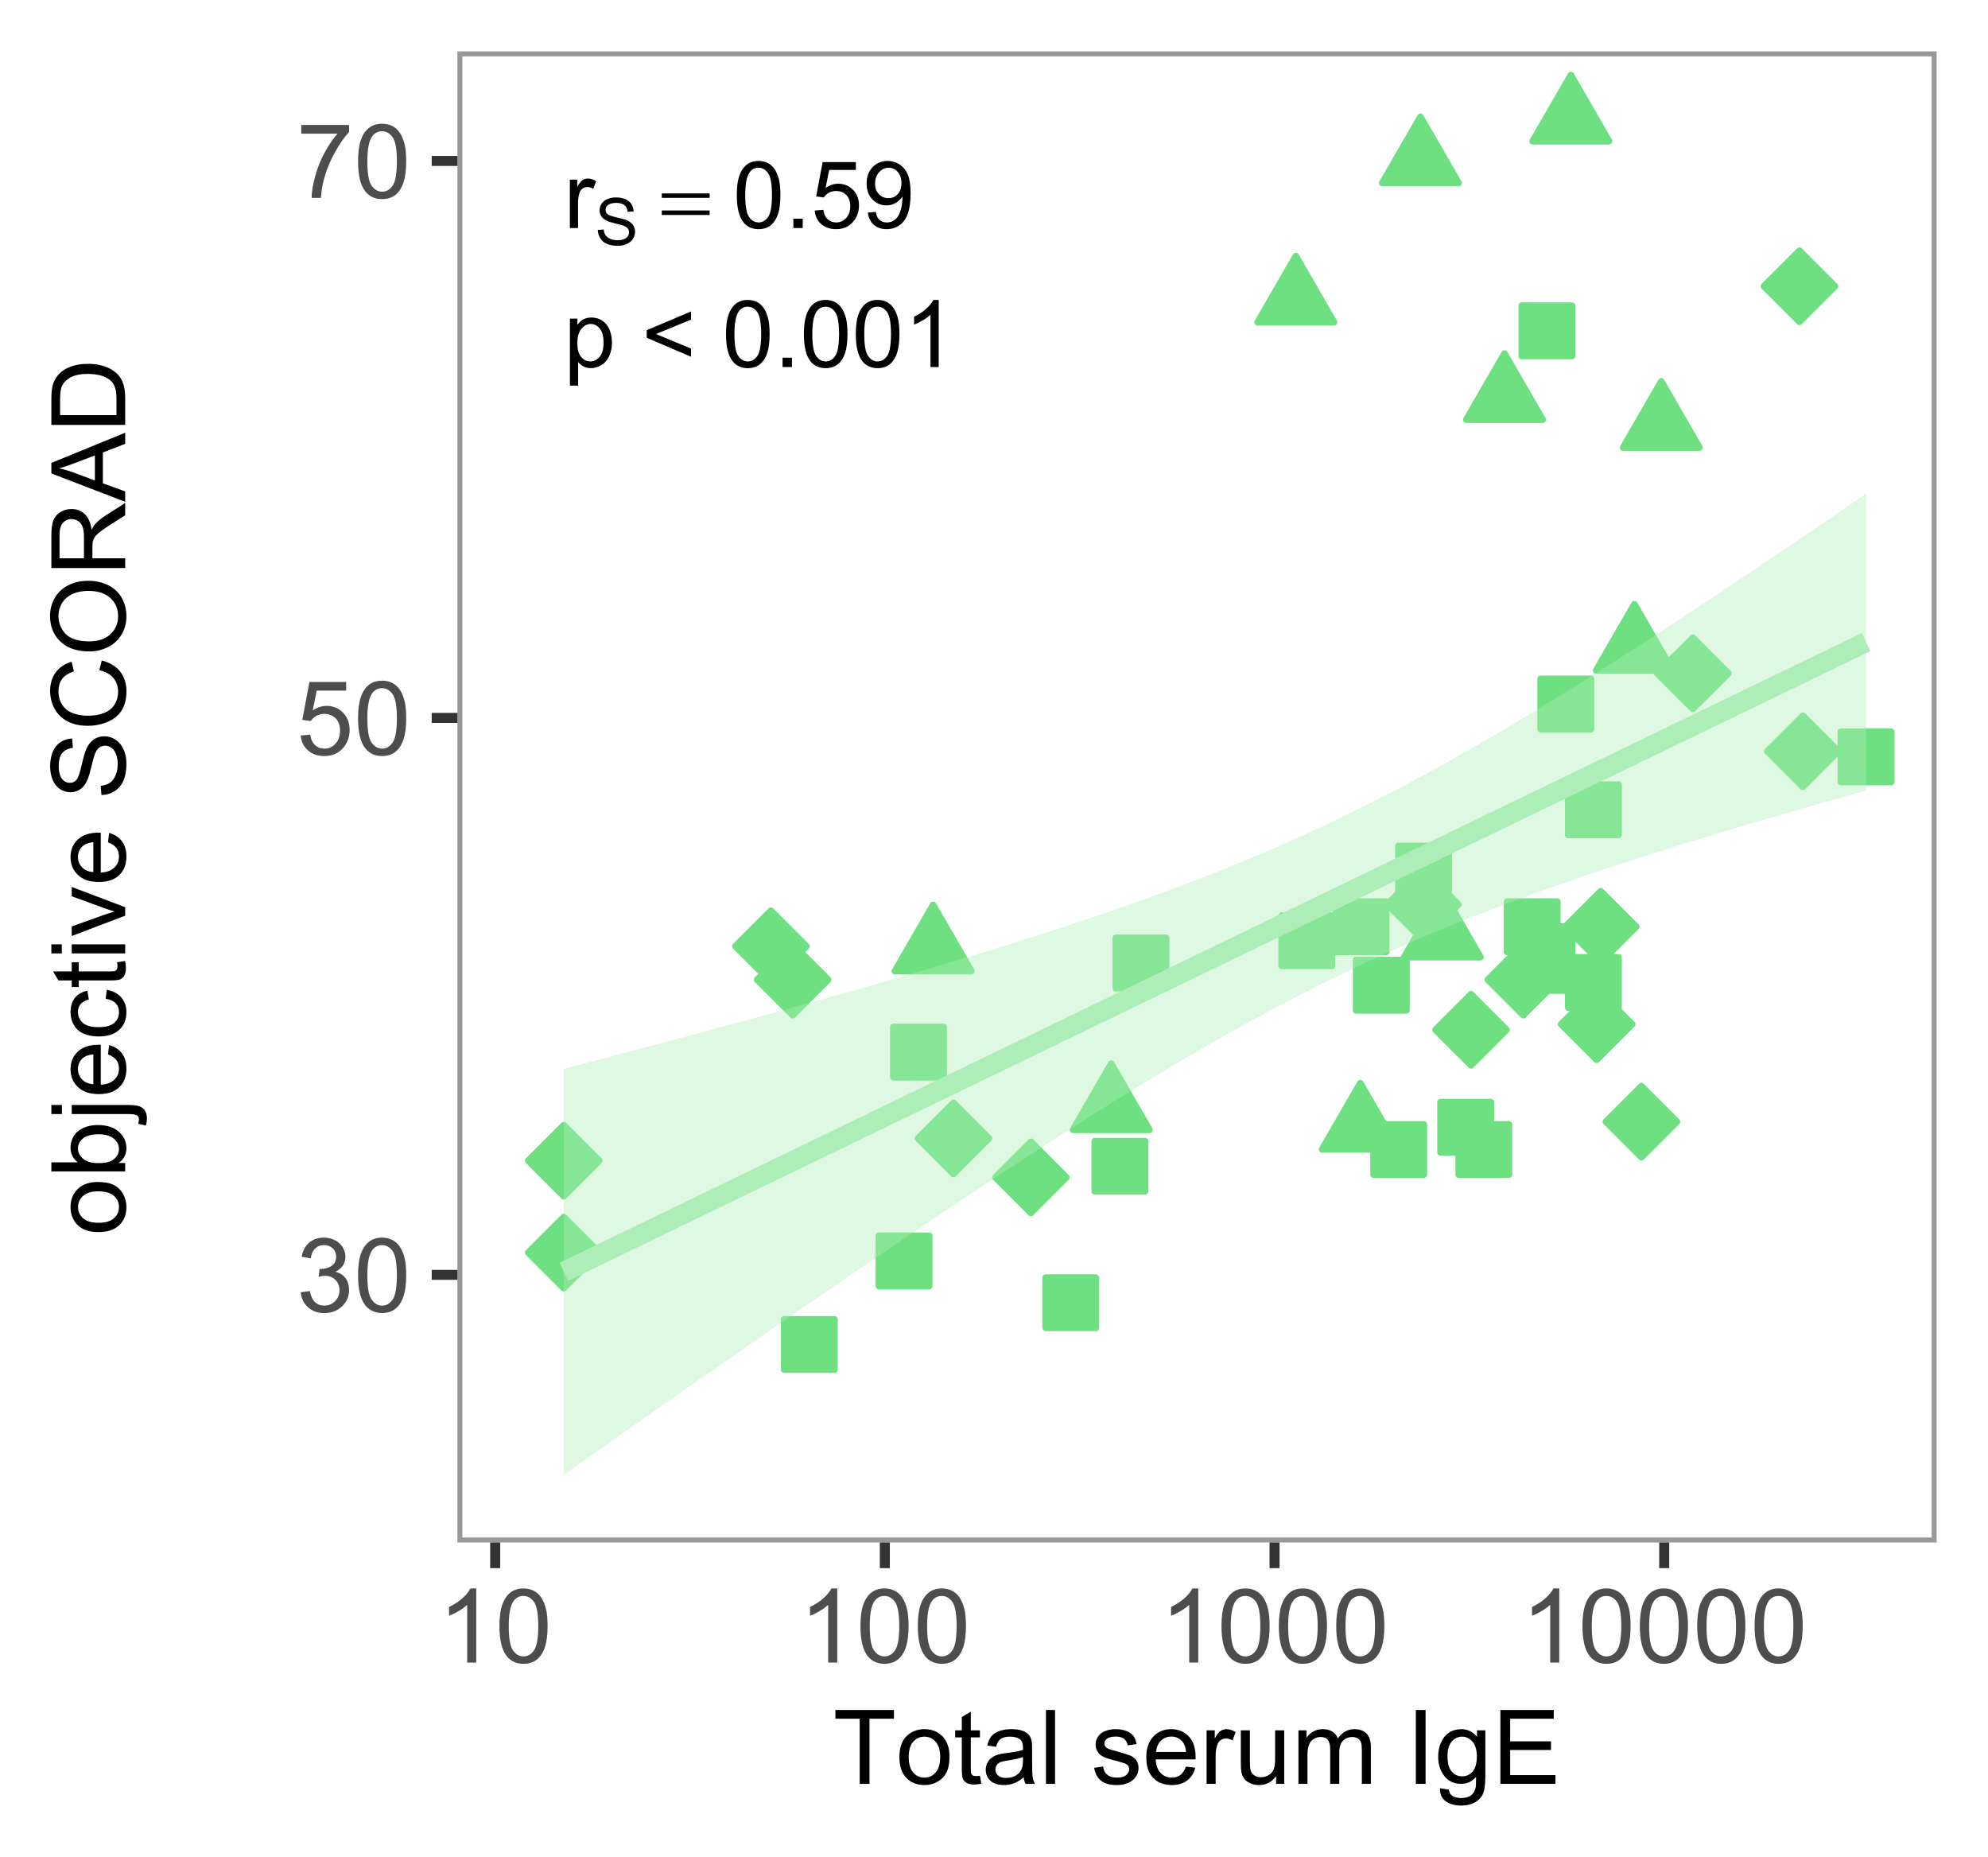 <?xml version="1.0" encoding="UTF-8"?>
<svg xmlns="http://www.w3.org/2000/svg" xmlns:xlink="http://www.w3.org/1999/xlink" width="212pt" height="198pt" viewBox="0 0 212 198" version="1.1">
<defs>
<g>
<symbol overflow="visible" id="glyph0-0">
<path style="stroke:none;" d="M 1.246 0 L 1.246 -6.223 L 6.223 -6.223 L 6.223 0 Z M 1.402 -0.156 L 6.07 -0.156 L 6.07 -6.07 L 1.402 -6.07 Z M 1.402 -0.156 "/>
</symbol>
<symbol overflow="visible" id="glyph0-1">
<path style="stroke:none;" d="M 0.648 0 L 0.648 -5.164 L 1.434 -5.164 L 1.434 -4.383 C 1.633 -4.746 1.816 -4.984 1.988 -5.105 C 2.156 -5.219 2.348 -5.277 2.555 -5.281 C 2.848 -5.277 3.145 -5.184 3.453 -5 L 3.152 -4.188 C 2.934 -4.309 2.719 -4.371 2.508 -4.375 C 2.316 -4.371 2.145 -4.312 1.992 -4.203 C 1.84 -4.086 1.73 -3.93 1.668 -3.727 C 1.57 -3.414 1.523 -3.07 1.523 -2.703 L 1.523 0 Z M 0.648 0 "/>
</symbol>
<symbol overflow="visible" id="glyph0-2">
<path style="stroke:none;" d="M 0.414 -3.516 C 0.41 -4.359 0.496 -5.035 0.672 -5.551 C 0.844 -6.059 1.102 -6.457 1.445 -6.738 C 1.785 -7.016 2.215 -7.152 2.738 -7.156 C 3.117 -7.152 3.453 -7.078 3.742 -6.926 C 4.027 -6.77 4.266 -6.547 4.457 -6.258 C 4.645 -5.969 4.793 -5.613 4.902 -5.199 C 5.008 -4.777 5.062 -4.219 5.062 -3.516 C 5.062 -2.68 4.977 -2.004 4.805 -1.488 C 4.633 -0.973 4.375 -0.574 4.031 -0.297 C 3.688 -0.02 3.254 0.117 2.738 0.121 C 2.047 0.117 1.508 -0.125 1.117 -0.617 C 0.645 -1.207 0.41 -2.176 0.414 -3.516 Z M 1.312 -3.516 C 1.312 -2.344 1.449 -1.562 1.723 -1.18 C 1.996 -0.789 2.332 -0.598 2.738 -0.598 C 3.137 -0.598 3.477 -0.789 3.75 -1.18 C 4.023 -1.566 4.16 -2.348 4.164 -3.516 C 4.16 -4.688 4.023 -5.465 3.75 -5.855 C 3.477 -6.238 3.133 -6.434 2.727 -6.434 C 2.32 -6.434 2 -6.262 1.766 -5.922 C 1.461 -5.484 1.312 -4.684 1.312 -3.516 Z M 1.312 -3.516 "/>
</symbol>
<symbol overflow="visible" id="glyph0-3">
<path style="stroke:none;" d="M 0.906 0 L 0.906 -0.996 L 1.902 -0.996 L 1.902 0 Z M 0.906 0 "/>
</symbol>
<symbol overflow="visible" id="glyph0-4">
<path style="stroke:none;" d="M 0.414 -1.867 L 1.332 -1.945 C 1.395 -1.496 1.555 -1.156 1.805 -0.934 C 2.055 -0.707 2.352 -0.598 2.703 -0.598 C 3.121 -0.598 3.48 -0.754 3.773 -1.074 C 4.062 -1.387 4.207 -1.809 4.211 -2.34 C 4.207 -2.832 4.066 -3.227 3.789 -3.52 C 3.508 -3.805 3.141 -3.949 2.688 -3.953 C 2.402 -3.949 2.148 -3.887 1.926 -3.762 C 1.695 -3.633 1.516 -3.465 1.391 -3.262 L 0.57 -3.371 L 1.258 -7.031 L 4.805 -7.031 L 4.805 -6.195 L 1.961 -6.195 L 1.574 -4.277 C 2 -4.574 2.449 -4.723 2.922 -4.727 C 3.543 -4.723 4.066 -4.508 4.496 -4.078 C 4.922 -3.648 5.137 -3.094 5.141 -2.418 C 5.137 -1.77 4.949 -1.211 4.574 -0.742 C 4.117 -0.168 3.492 0.117 2.703 0.121 C 2.051 0.117 1.523 -0.062 1.113 -0.422 C 0.703 -0.785 0.469 -1.266 0.414 -1.867 Z M 0.414 -1.867 "/>
</symbol>
<symbol overflow="visible" id="glyph0-5">
<path style="stroke:none;" d="M 0.543 -1.648 L 1.387 -1.727 C 1.453 -1.328 1.59 -1.039 1.793 -0.863 C 1.996 -0.684 2.254 -0.598 2.566 -0.598 C 2.836 -0.598 3.07 -0.656 3.273 -0.781 C 3.473 -0.902 3.641 -1.07 3.773 -1.277 C 3.902 -1.48 4.008 -1.758 4.098 -2.109 C 4.184 -2.461 4.23 -2.816 4.23 -3.18 C 4.23 -3.215 4.227 -3.273 4.227 -3.355 C 4.047 -3.074 3.809 -2.848 3.508 -2.676 C 3.203 -2.5 2.875 -2.414 2.523 -2.418 C 1.934 -2.414 1.434 -2.629 1.027 -3.059 C 0.613 -3.484 0.41 -4.047 0.414 -4.75 C 0.41 -5.473 0.621 -6.055 1.051 -6.496 C 1.473 -6.934 2.008 -7.152 2.656 -7.156 C 3.117 -7.152 3.543 -7.027 3.926 -6.781 C 4.309 -6.531 4.598 -6.176 4.801 -5.715 C 4.996 -5.25 5.098 -4.582 5.102 -3.711 C 5.098 -2.797 5 -2.07 4.805 -1.531 C 4.605 -0.988 4.309 -0.578 3.922 -0.301 C 3.527 -0.02 3.07 0.117 2.547 0.121 C 1.988 0.117 1.531 -0.035 1.18 -0.344 C 0.824 -0.652 0.613 -1.086 0.543 -1.648 Z M 4.129 -4.793 C 4.125 -5.293 3.992 -5.691 3.727 -5.988 C 3.457 -6.285 3.133 -6.434 2.762 -6.434 C 2.371 -6.434 2.035 -6.273 1.746 -5.957 C 1.457 -5.637 1.312 -5.227 1.312 -4.723 C 1.312 -4.266 1.449 -3.895 1.723 -3.613 C 1.996 -3.328 2.332 -3.188 2.738 -3.191 C 3.137 -3.188 3.469 -3.328 3.734 -3.613 C 3.992 -3.895 4.125 -4.289 4.129 -4.793 Z M 4.129 -4.793 "/>
</symbol>
<symbol overflow="visible" id="glyph0-6">
<path style="stroke:none;" d="M 0.656 1.98 L 0.656 -5.164 L 1.453 -5.164 L 1.453 -4.492 C 1.641 -4.754 1.852 -4.949 2.09 -5.082 C 2.324 -5.211 2.613 -5.277 2.953 -5.281 C 3.391 -5.277 3.777 -5.164 4.117 -4.941 C 4.453 -4.711 4.707 -4.391 4.883 -3.98 C 5.051 -3.562 5.137 -3.109 5.141 -2.621 C 5.137 -2.09 5.043 -1.613 4.855 -1.191 C 4.664 -0.766 4.387 -0.441 4.027 -0.219 C 3.664 0.008 3.285 0.117 2.887 0.117 C 2.594 0.117 2.332 0.059 2.102 -0.066 C 1.867 -0.188 1.676 -0.344 1.531 -0.535 L 1.531 1.98 Z M 1.449 -2.555 C 1.445 -1.887 1.582 -1.395 1.852 -1.078 C 2.121 -0.758 2.445 -0.598 2.828 -0.602 C 3.215 -0.598 3.547 -0.762 3.828 -1.094 C 4.102 -1.422 4.242 -1.934 4.246 -2.625 C 4.242 -3.281 4.105 -3.773 3.84 -4.102 C 3.566 -4.43 3.242 -4.594 2.867 -4.594 C 2.492 -4.594 2.164 -4.418 1.879 -4.07 C 1.59 -3.723 1.445 -3.219 1.449 -2.555 Z M 1.449 -2.555 "/>
</symbol>
<symbol overflow="visible" id="glyph0-7">
<path style="stroke:none;" d=""/>
</symbol>
<symbol overflow="visible" id="glyph0-8">
<path style="stroke:none;" d="M 0.543 -3.117 L 0.543 -3.934 L 5.266 -5.926 L 5.266 -5.059 L 1.523 -3.52 L 5.266 -1.969 L 5.266 -1.098 Z M 0.543 -3.117 "/>
</symbol>
<symbol overflow="visible" id="glyph0-9">
<path style="stroke:none;" d="M 3.711 0 L 2.836 0 L 2.836 -5.578 C 2.625 -5.375 2.348 -5.172 2.004 -4.973 C 1.66 -4.77 1.352 -4.621 1.086 -4.523 L 1.086 -5.367 C 1.57 -5.598 2 -5.875 2.367 -6.203 C 2.734 -6.527 2.992 -6.844 3.145 -7.156 L 3.711 -7.156 Z M 3.711 0 "/>
</symbol>
<symbol overflow="visible" id="glyph1-0">
<path style="stroke:none;" d="M 0.871 0 L 0.871 -4.355 L 4.355 -4.355 L 4.355 0 Z M 0.98 -0.109 L 4.246 -0.109 L 4.246 -4.246 L 0.98 -4.246 Z M 0.98 -0.109 "/>
</symbol>
<symbol overflow="visible" id="glyph1-1">
<path style="stroke:none;" d="M 0.312 -1.602 L 0.938 -1.656 C 0.965 -1.406 1.031 -1.203 1.141 -1.043 C 1.246 -0.883 1.414 -0.754 1.645 -0.656 C 1.867 -0.555 2.121 -0.504 2.41 -0.508 C 2.66 -0.504 2.883 -0.539 3.078 -0.617 C 3.266 -0.688 3.41 -0.793 3.508 -0.926 C 3.598 -1.059 3.645 -1.199 3.648 -1.355 C 3.645 -1.508 3.598 -1.645 3.512 -1.766 C 3.418 -1.879 3.27 -1.977 3.062 -2.059 C 2.926 -2.105 2.629 -2.188 2.176 -2.301 C 1.715 -2.41 1.395 -2.516 1.211 -2.613 C 0.973 -2.738 0.797 -2.891 0.68 -3.078 C 0.562 -3.258 0.504 -3.465 0.504 -3.699 C 0.504 -3.949 0.574 -4.188 0.719 -4.406 C 0.859 -4.625 1.066 -4.789 1.344 -4.902 C 1.617 -5.016 1.926 -5.074 2.262 -5.074 C 2.629 -5.074 2.953 -5.012 3.238 -4.895 C 3.52 -4.773 3.738 -4.602 3.891 -4.371 C 4.039 -4.137 4.121 -3.875 4.137 -3.586 L 3.504 -3.535 C 3.469 -3.848 3.352 -4.086 3.156 -4.25 C 2.957 -4.406 2.668 -4.488 2.289 -4.492 C 1.887 -4.488 1.594 -4.414 1.414 -4.273 C 1.227 -4.125 1.137 -3.949 1.141 -3.746 C 1.137 -3.562 1.203 -3.414 1.336 -3.301 C 1.461 -3.184 1.789 -3.066 2.328 -2.945 C 2.863 -2.824 3.234 -2.719 3.434 -2.629 C 3.723 -2.492 3.938 -2.32 4.078 -2.117 C 4.215 -1.91 4.281 -1.676 4.285 -1.41 C 4.281 -1.141 4.207 -0.891 4.055 -0.656 C 3.902 -0.422 3.684 -0.238 3.402 -0.109 C 3.117 0.02 2.797 0.082 2.441 0.086 C 1.984 0.082 1.605 0.02 1.305 -0.109 C 0.996 -0.238 0.758 -0.438 0.586 -0.703 C 0.414 -0.969 0.32 -1.266 0.312 -1.602 Z M 0.312 -1.602 "/>
</symbol>
<symbol overflow="visible" id="glyph2-0">
<path style="stroke:none;" d="M 0.5 0 L 0.5 -6.223 L 5.48 -6.223 L 5.48 0 Z M 0.656 -0.156 L 5.324 -0.156 L 5.324 -6.07 L 0.656 -6.07 Z M 0.656 -0.156 "/>
</symbol>
<symbol overflow="visible" id="glyph2-1">
<path style="stroke:none;" d="M 0.18 -3.691 L 5.285 -3.691 L 5.285 -3.219 L 0.18 -3.219 Z M 0.18 -1.875 L 5.285 -1.875 L 5.285 -1.395 L 0.18 -1.395 Z M 0.18 -1.875 "/>
</symbol>
<symbol overflow="visible" id="glyph3-0">
<path style="stroke:none;" d="M 1.375 0 L 1.375 -6.875 L 6.875 -6.875 L 6.875 0 Z M 1.547 -0.172 L 6.703 -0.172 L 6.703 -6.703 L 1.547 -6.703 Z M 1.547 -0.172 "/>
</symbol>
<symbol overflow="visible" id="glyph3-1">
<path style="stroke:none;" d="M 0.461 -2.078 L 1.43 -2.207 C 1.539 -1.656 1.727 -1.262 1.992 -1.023 C 2.258 -0.777 2.582 -0.656 2.969 -0.66 C 3.422 -0.656 3.805 -0.812 4.121 -1.133 C 4.434 -1.445 4.594 -1.836 4.594 -2.305 C 4.594 -2.742 4.445 -3.109 4.156 -3.402 C 3.863 -3.688 3.496 -3.832 3.051 -3.836 C 2.867 -3.832 2.641 -3.797 2.367 -3.727 L 2.477 -4.578 C 2.539 -4.566 2.59 -4.562 2.633 -4.566 C 3.039 -4.562 3.41 -4.672 3.742 -4.887 C 4.07 -5.102 4.234 -5.434 4.238 -5.883 C 4.234 -6.234 4.117 -6.527 3.879 -6.762 C 3.637 -6.992 3.324 -7.105 2.949 -7.109 C 2.566 -7.105 2.254 -6.988 2.008 -6.754 C 1.754 -6.516 1.594 -6.164 1.523 -5.695 L 0.559 -5.867 C 0.672 -6.508 0.941 -7.012 1.363 -7.371 C 1.781 -7.727 2.301 -7.902 2.926 -7.906 C 3.352 -7.902 3.75 -7.812 4.113 -7.629 C 4.473 -7.441 4.746 -7.188 4.941 -6.875 C 5.129 -6.555 5.227 -6.219 5.23 -5.859 C 5.227 -5.52 5.137 -5.207 4.957 -4.93 C 4.773 -4.648 4.504 -4.43 4.148 -4.266 C 4.609 -4.156 4.969 -3.93 5.23 -3.594 C 5.484 -3.254 5.613 -2.832 5.617 -2.324 C 5.613 -1.633 5.363 -1.051 4.863 -0.574 C 4.363 -0.098 3.73 0.141 2.965 0.141 C 2.273 0.141 1.699 -0.062 1.242 -0.477 C 0.785 -0.883 0.523 -1.418 0.461 -2.078 Z M 0.461 -2.078 "/>
</symbol>
<symbol overflow="visible" id="glyph3-2">
<path style="stroke:none;" d="M 0.457 -3.883 C 0.457 -4.812 0.551 -5.562 0.742 -6.133 C 0.934 -6.699 1.219 -7.137 1.598 -7.445 C 1.973 -7.75 2.449 -7.902 3.023 -7.906 C 3.445 -7.902 3.812 -7.816 4.133 -7.648 C 4.449 -7.477 4.715 -7.234 4.926 -6.914 C 5.133 -6.594 5.297 -6.203 5.414 -5.742 C 5.531 -5.281 5.59 -4.66 5.59 -3.883 C 5.59 -2.957 5.492 -2.211 5.305 -1.645 C 5.113 -1.078 4.832 -0.641 4.457 -0.332 C 4.078 -0.023 3.602 0.129 3.023 0.133 C 2.266 0.129 1.668 -0.141 1.234 -0.684 C 0.715 -1.336 0.457 -2.402 0.457 -3.883 Z M 1.449 -3.883 C 1.445 -2.59 1.598 -1.73 1.902 -1.301 C 2.203 -0.871 2.578 -0.656 3.023 -0.66 C 3.469 -0.656 3.84 -0.871 4.145 -1.305 C 4.441 -1.73 4.594 -2.59 4.598 -3.883 C 4.594 -5.176 4.441 -6.035 4.145 -6.465 C 3.84 -6.887 3.465 -7.102 3.012 -7.105 C 2.566 -7.102 2.211 -6.914 1.949 -6.543 C 1.613 -6.059 1.445 -5.172 1.449 -3.883 Z M 1.449 -3.883 "/>
</symbol>
<symbol overflow="visible" id="glyph3-3">
<path style="stroke:none;" d="M 0.457 -2.062 L 1.473 -2.148 C 1.543 -1.652 1.719 -1.281 1.996 -1.031 C 2.266 -0.781 2.594 -0.656 2.984 -0.66 C 3.445 -0.656 3.84 -0.832 4.168 -1.188 C 4.488 -1.535 4.652 -2 4.652 -2.582 C 4.652 -3.133 4.496 -3.566 4.188 -3.887 C 3.875 -4.203 3.469 -4.363 2.969 -4.367 C 2.656 -4.363 2.375 -4.293 2.125 -4.152 C 1.871 -4.008 1.676 -3.824 1.535 -3.605 L 0.629 -3.723 L 1.391 -7.766 L 5.305 -7.766 L 5.305 -6.844 L 2.164 -6.844 L 1.742 -4.727 C 2.211 -5.051 2.707 -5.215 3.227 -5.219 C 3.91 -5.215 4.488 -4.977 4.965 -4.504 C 5.434 -4.027 5.672 -3.414 5.676 -2.668 C 5.672 -1.953 5.465 -1.34 5.055 -0.82 C 4.547 -0.188 3.855 0.129 2.984 0.133 C 2.266 0.129 1.684 -0.07 1.234 -0.469 C 0.777 -0.867 0.52 -1.398 0.457 -2.062 Z M 0.457 -2.062 "/>
</symbol>
<symbol overflow="visible" id="glyph3-4">
<path style="stroke:none;" d="M 0.52 -6.844 L 0.52 -7.773 L 5.617 -7.773 L 5.617 -7.02 C 5.113 -6.484 4.617 -5.773 4.129 -4.891 C 3.633 -4.004 3.25 -3.094 2.984 -2.164 C 2.789 -1.5 2.668 -0.781 2.617 0 L 1.621 0 C 1.629 -0.617 1.75 -1.363 1.984 -2.246 C 2.215 -3.121 2.551 -3.969 2.988 -4.781 C 3.422 -5.594 3.883 -6.281 4.379 -6.844 Z M 0.52 -6.844 "/>
</symbol>
<symbol overflow="visible" id="glyph3-5">
<path style="stroke:none;" d="M 4.098 0 L 3.133 0 L 3.133 -6.16 C 2.895 -5.934 2.59 -5.711 2.215 -5.492 C 1.836 -5.266 1.496 -5.102 1.199 -4.996 L 1.199 -5.93 C 1.734 -6.184 2.207 -6.488 2.613 -6.852 C 3.02 -7.211 3.305 -7.562 3.477 -7.906 L 4.098 -7.906 Z M 4.098 0 "/>
</symbol>
<symbol overflow="visible" id="glyph3-6">
<path style="stroke:none;" d="M 2.852 0 L 2.852 -6.945 L 0.258 -6.945 L 0.258 -7.875 L 6.5 -7.875 L 6.5 -6.945 L 3.895 -6.945 L 3.895 0 Z M 2.852 0 "/>
</symbol>
<symbol overflow="visible" id="glyph3-7">
<path style="stroke:none;" d="M 0.367 -2.852 C 0.363 -3.906 0.656 -4.688 1.246 -5.199 C 1.734 -5.617 2.332 -5.828 3.039 -5.832 C 3.82 -5.828 4.461 -5.574 4.961 -5.062 C 5.457 -4.547 5.707 -3.836 5.711 -2.934 C 5.707 -2.195 5.598 -1.617 5.379 -1.199 C 5.156 -0.777 4.832 -0.449 4.414 -0.219 C 3.992 0.016 3.535 0.129 3.039 0.129 C 2.238 0.129 1.594 -0.125 1.105 -0.637 C 0.609 -1.148 0.363 -1.887 0.367 -2.852 Z M 1.359 -2.852 C 1.359 -2.121 1.516 -1.574 1.836 -1.211 C 2.152 -0.844 2.555 -0.66 3.039 -0.664 C 3.516 -0.66 3.914 -0.844 4.234 -1.211 C 4.551 -1.574 4.711 -2.133 4.715 -2.883 C 4.711 -3.586 4.551 -4.117 4.234 -4.484 C 3.91 -4.844 3.512 -5.027 3.039 -5.031 C 2.555 -5.027 2.152 -4.848 1.836 -4.488 C 1.516 -4.129 1.359 -3.582 1.359 -2.852 Z M 1.359 -2.852 "/>
</symbol>
<symbol overflow="visible" id="glyph3-8">
<path style="stroke:none;" d="M 2.836 -0.863 L 2.977 -0.012 C 2.703 0.043 2.457 0.07 2.246 0.074 C 1.891 0.07 1.621 0.02 1.43 -0.09 C 1.234 -0.199 1.098 -0.348 1.02 -0.527 C 0.941 -0.707 0.902 -1.086 0.902 -1.672 L 0.902 -4.953 L 0.195 -4.953 L 0.195 -5.703 L 0.902 -5.703 L 0.902 -7.117 L 1.863 -7.695 L 1.863 -5.703 L 2.836 -5.703 L 2.836 -4.953 L 1.863 -4.953 L 1.863 -1.617 C 1.863 -1.34 1.879 -1.16 1.914 -1.086 C 1.945 -1.004 2 -0.941 2.078 -0.898 C 2.152 -0.848 2.262 -0.824 2.41 -0.828 C 2.516 -0.824 2.66 -0.836 2.836 -0.863 Z M 2.836 -0.863 "/>
</symbol>
<symbol overflow="visible" id="glyph3-9">
<path style="stroke:none;" d="M 4.445 -0.703 C 4.086 -0.398 3.742 -0.184 3.414 -0.059 C 3.082 0.066 2.727 0.129 2.348 0.129 C 1.719 0.129 1.238 -0.023 0.902 -0.328 C 0.566 -0.633 0.398 -1.023 0.398 -1.504 C 0.398 -1.781 0.461 -2.035 0.586 -2.27 C 0.711 -2.496 0.875 -2.684 1.086 -2.824 C 1.289 -2.965 1.523 -3.07 1.781 -3.141 C 1.969 -3.191 2.254 -3.238 2.641 -3.289 C 3.418 -3.375 3.992 -3.488 4.367 -3.621 C 4.367 -3.754 4.371 -3.836 4.371 -3.871 C 4.371 -4.266 4.277 -4.543 4.098 -4.703 C 3.848 -4.918 3.48 -5.027 2.996 -5.031 C 2.539 -5.027 2.203 -4.949 1.988 -4.793 C 1.77 -4.633 1.609 -4.352 1.508 -3.949 L 0.562 -4.078 C 0.648 -4.48 0.789 -4.805 0.988 -5.055 C 1.184 -5.301 1.469 -5.492 1.844 -5.629 C 2.215 -5.762 2.645 -5.828 3.137 -5.832 C 3.621 -5.828 4.02 -5.773 4.324 -5.66 C 4.629 -5.543 4.852 -5.398 4.996 -5.227 C 5.137 -5.055 5.238 -4.836 5.297 -4.57 C 5.328 -4.406 5.344 -4.109 5.344 -3.68 L 5.344 -2.391 C 5.344 -1.492 5.363 -0.922 5.406 -0.684 C 5.445 -0.445 5.527 -0.219 5.648 0 L 4.641 0 C 4.539 -0.199 4.473 -0.434 4.445 -0.703 Z M 4.367 -2.863 C 4.012 -2.719 3.488 -2.598 2.789 -2.496 C 2.391 -2.438 2.105 -2.371 1.941 -2.301 C 1.773 -2.227 1.648 -2.121 1.562 -1.988 C 1.473 -1.848 1.43 -1.695 1.43 -1.531 C 1.43 -1.27 1.527 -1.055 1.723 -0.887 C 1.918 -0.711 2.203 -0.625 2.578 -0.629 C 2.949 -0.625 3.277 -0.707 3.57 -0.871 C 3.859 -1.031 4.074 -1.254 4.211 -1.543 C 4.312 -1.754 4.363 -2.078 4.367 -2.508 Z M 4.367 -2.863 "/>
</symbol>
<symbol overflow="visible" id="glyph3-10">
<path style="stroke:none;" d="M 0.703 0 L 0.703 -7.875 L 1.672 -7.875 L 1.672 0 Z M 0.703 0 "/>
</symbol>
<symbol overflow="visible" id="glyph3-11">
<path style="stroke:none;" d=""/>
</symbol>
<symbol overflow="visible" id="glyph3-12">
<path style="stroke:none;" d="M 0.34 -1.703 L 1.293 -1.852 C 1.344 -1.469 1.492 -1.172 1.742 -0.969 C 1.984 -0.762 2.328 -0.66 2.773 -0.664 C 3.211 -0.66 3.539 -0.75 3.758 -0.934 C 3.969 -1.113 4.078 -1.328 4.082 -1.574 C 4.078 -1.789 3.984 -1.961 3.797 -2.09 C 3.664 -2.172 3.332 -2.281 2.809 -2.418 C 2.098 -2.594 1.605 -2.75 1.332 -2.883 C 1.055 -3.012 0.848 -3.191 0.711 -3.422 C 0.566 -3.652 0.496 -3.906 0.5 -4.188 C 0.496 -4.441 0.555 -4.676 0.672 -4.895 C 0.785 -5.105 0.945 -5.289 1.148 -5.438 C 1.297 -5.547 1.5 -5.637 1.762 -5.715 C 2.02 -5.789 2.301 -5.828 2.602 -5.832 C 3.047 -5.828 3.438 -5.766 3.777 -5.637 C 4.113 -5.508 4.363 -5.332 4.527 -5.113 C 4.688 -4.891 4.797 -4.598 4.859 -4.234 L 3.914 -4.102 C 3.871 -4.395 3.746 -4.621 3.543 -4.789 C 3.336 -4.953 3.043 -5.039 2.668 -5.039 C 2.223 -5.039 1.906 -4.965 1.719 -4.816 C 1.523 -4.668 1.43 -4.496 1.434 -4.301 C 1.43 -4.176 1.469 -4.062 1.551 -3.965 C 1.629 -3.859 1.754 -3.773 1.922 -3.707 C 2.016 -3.668 2.301 -3.586 2.777 -3.461 C 3.461 -3.273 3.938 -3.121 4.207 -3.008 C 4.477 -2.891 4.688 -2.723 4.844 -2.504 C 4.996 -2.277 5.074 -2.004 5.074 -1.676 C 5.074 -1.352 4.98 -1.047 4.793 -0.766 C 4.605 -0.48 4.332 -0.262 3.98 -0.105 C 3.621 0.051 3.223 0.129 2.777 0.129 C 2.035 0.129 1.469 -0.023 1.082 -0.332 C 0.691 -0.641 0.445 -1.098 0.34 -1.703 Z M 0.34 -1.703 "/>
</symbol>
<symbol overflow="visible" id="glyph3-13">
<path style="stroke:none;" d="M 4.629 -1.836 L 5.629 -1.715 C 5.469 -1.125 5.176 -0.672 4.75 -0.352 C 4.324 -0.031 3.781 0.129 3.121 0.129 C 2.281 0.129 1.617 -0.125 1.133 -0.641 C 0.641 -1.152 0.398 -1.875 0.402 -2.805 C 0.398 -3.762 0.645 -4.504 1.145 -5.035 C 1.637 -5.562 2.277 -5.828 3.066 -5.832 C 3.824 -5.828 4.449 -5.57 4.934 -5.051 C 5.418 -4.531 5.66 -3.801 5.66 -2.863 C 5.66 -2.805 5.656 -2.719 5.656 -2.605 L 1.402 -2.605 C 1.434 -1.977 1.613 -1.496 1.934 -1.164 C 2.25 -0.828 2.645 -0.66 3.125 -0.664 C 3.477 -0.66 3.781 -0.754 4.031 -0.945 C 4.281 -1.129 4.48 -1.426 4.629 -1.836 Z M 1.457 -3.398 L 4.641 -3.398 C 4.598 -3.879 4.473 -4.238 4.273 -4.48 C 3.961 -4.852 3.562 -5.039 3.078 -5.039 C 2.629 -5.039 2.258 -4.891 1.957 -4.594 C 1.652 -4.297 1.484 -3.898 1.457 -3.398 Z M 1.457 -3.398 "/>
</symbol>
<symbol overflow="visible" id="glyph3-14">
<path style="stroke:none;" d="M 0.715 0 L 0.715 -5.703 L 1.586 -5.703 L 1.586 -4.84 C 1.805 -5.242 2.008 -5.508 2.199 -5.637 C 2.383 -5.766 2.59 -5.828 2.82 -5.832 C 3.141 -5.828 3.473 -5.727 3.812 -5.523 L 3.48 -4.625 C 3.242 -4.762 3.004 -4.832 2.773 -4.836 C 2.555 -4.832 2.363 -4.77 2.199 -4.645 C 2.027 -4.516 1.91 -4.34 1.844 -4.113 C 1.73 -3.77 1.676 -3.391 1.68 -2.984 L 1.68 0 Z M 0.715 0 "/>
</symbol>
<symbol overflow="visible" id="glyph3-15">
<path style="stroke:none;" d="M 4.465 0 L 4.465 -0.836 C 4.02 -0.191 3.414 0.129 2.652 0.129 C 2.312 0.129 2 0.066 1.711 -0.062 C 1.418 -0.191 1.199 -0.355 1.059 -0.551 C 0.914 -0.746 0.816 -0.984 0.762 -1.266 C 0.723 -1.453 0.703 -1.754 0.703 -2.172 L 0.703 -5.703 L 1.672 -5.703 L 1.672 -2.539 C 1.668 -2.031 1.688 -1.691 1.73 -1.52 C 1.785 -1.262 1.914 -1.062 2.113 -0.922 C 2.309 -0.773 2.555 -0.703 2.848 -0.703 C 3.137 -0.703 3.406 -0.777 3.66 -0.926 C 3.914 -1.074 4.094 -1.273 4.199 -1.531 C 4.305 -1.785 4.359 -2.16 4.359 -2.648 L 4.359 -5.703 L 5.328 -5.703 L 5.328 0 Z M 4.465 0 "/>
</symbol>
<symbol overflow="visible" id="glyph3-16">
<path style="stroke:none;" d="M 0.727 0 L 0.727 -5.703 L 1.59 -5.703 L 1.59 -4.902 C 1.766 -5.18 2.004 -5.406 2.305 -5.578 C 2.598 -5.746 2.938 -5.828 3.32 -5.832 C 3.738 -5.828 4.086 -5.742 4.359 -5.566 C 4.629 -5.391 4.816 -5.145 4.93 -4.836 C 5.379 -5.496 5.969 -5.828 6.691 -5.832 C 7.254 -5.828 7.688 -5.672 7.996 -5.363 C 8.297 -5.047 8.449 -4.566 8.453 -3.914 L 8.453 0 L 7.492 0 L 7.492 -3.594 C 7.488 -3.977 7.457 -4.254 7.398 -4.426 C 7.332 -4.594 7.219 -4.734 7.059 -4.84 C 6.891 -4.941 6.695 -4.992 6.477 -4.996 C 6.07 -4.992 5.738 -4.859 5.477 -4.594 C 5.211 -4.328 5.078 -3.898 5.082 -3.312 L 5.082 0 L 4.113 0 L 4.113 -3.707 C 4.113 -4.133 4.031 -4.453 3.875 -4.672 C 3.715 -4.883 3.461 -4.992 3.105 -4.996 C 2.832 -4.992 2.578 -4.922 2.348 -4.781 C 2.117 -4.637 1.949 -4.426 1.848 -4.152 C 1.738 -3.875 1.688 -3.477 1.691 -2.961 L 1.691 0 Z M 0.727 0 "/>
</symbol>
<symbol overflow="visible" id="glyph3-17">
<path style="stroke:none;" d="M 1.027 0 L 1.027 -7.875 L 2.066 -7.875 L 2.066 0 Z M 1.027 0 "/>
</symbol>
<symbol overflow="visible" id="glyph3-18">
<path style="stroke:none;" d="M 0.547 0.473 L 1.488 0.613 C 1.527 0.898 1.637 1.109 1.816 1.246 C 2.055 1.422 2.379 1.512 2.797 1.516 C 3.242 1.512 3.59 1.422 3.832 1.246 C 4.074 1.062 4.238 0.812 4.328 0.492 C 4.379 0.297 4.402 -0.113 4.398 -0.746 C 3.973 -0.246 3.445 0 2.82 0 C 2.031 0 1.426 -0.281 1 -0.848 C 0.566 -1.41 0.352 -2.09 0.355 -2.883 C 0.352 -3.426 0.449 -3.926 0.648 -4.391 C 0.844 -4.848 1.129 -5.203 1.504 -5.457 C 1.875 -5.703 2.316 -5.828 2.824 -5.832 C 3.496 -5.828 4.051 -5.559 4.492 -5.016 L 4.492 -5.703 L 5.383 -5.703 L 5.383 -0.773 C 5.379 0.113 5.289 0.742 5.109 1.113 C 4.93 1.484 4.641 1.777 4.25 1.992 C 3.855 2.207 3.375 2.312 2.805 2.316 C 2.121 2.312 1.57 2.16 1.152 1.855 C 0.734 1.547 0.531 1.086 0.547 0.473 Z M 1.348 -2.953 C 1.348 -2.203 1.496 -1.656 1.793 -1.316 C 2.09 -0.969 2.461 -0.797 2.91 -0.801 C 3.352 -0.797 3.723 -0.969 4.027 -1.312 C 4.324 -1.656 4.477 -2.191 4.48 -2.922 C 4.477 -3.617 4.32 -4.145 4.016 -4.5 C 3.703 -4.852 3.332 -5.027 2.895 -5.031 C 2.465 -5.027 2.098 -4.852 1.797 -4.508 C 1.496 -4.156 1.348 -3.641 1.348 -2.953 Z M 1.348 -2.953 "/>
</symbol>
<symbol overflow="visible" id="glyph3-19">
<path style="stroke:none;" d="M 0.871 0 L 0.871 -7.875 L 6.562 -7.875 L 6.562 -6.945 L 1.914 -6.945 L 1.914 -4.531 L 6.27 -4.531 L 6.27 -3.609 L 1.914 -3.609 L 1.914 -0.93 L 6.746 -0.93 L 6.746 0 Z M 0.871 0 "/>
</symbol>
<symbol overflow="visible" id="glyph4-0">
<path style="stroke:none;" d="M 0 -1.375 L -6.875 -1.375 L -6.875 -6.875 L 0 -6.875 Z M -0.172 -1.547 L -0.172 -6.703 L -6.703 -6.703 L -6.703 -1.547 Z M -0.172 -1.547 "/>
</symbol>
<symbol overflow="visible" id="glyph4-1">
<path style="stroke:none;" d="M -2.852 -0.367 C -3.906 -0.363 -4.688 -0.656 -5.199 -1.246 C -5.617 -1.734 -5.828 -2.332 -5.832 -3.039 C -5.828 -3.82 -5.574 -4.461 -5.062 -4.961 C -4.547 -5.457 -3.836 -5.707 -2.934 -5.711 C -2.195 -5.707 -1.617 -5.598 -1.199 -5.379 C -0.777 -5.156 -0.449 -4.832 -0.219 -4.414 C 0.016 -3.992 0.129 -3.535 0.129 -3.039 C 0.129 -2.238 -0.125 -1.594 -0.637 -1.105 C -1.148 -0.609 -1.887 -0.363 -2.852 -0.367 Z M -2.852 -1.359 C -2.121 -1.359 -1.574 -1.516 -1.211 -1.836 C -0.844 -2.152 -0.66 -2.555 -0.664 -3.039 C -0.66 -3.516 -0.844 -3.914 -1.211 -4.234 C -1.574 -4.551 -2.133 -4.711 -2.883 -4.715 C -3.586 -4.711 -4.117 -4.551 -4.484 -4.234 C -4.844 -3.91 -5.027 -3.512 -5.031 -3.039 C -5.027 -2.555 -4.848 -2.152 -4.488 -1.836 C -4.129 -1.516 -3.582 -1.359 -2.852 -1.359 Z M -2.852 -1.359 "/>
</symbol>
<symbol overflow="visible" id="glyph4-2">
<path style="stroke:none;" d="M 0 -1.617 L 0 -0.719 L -7.875 -0.719 L -7.875 -1.688 L -5.066 -1.688 C -5.574 -2.094 -5.828 -2.613 -5.832 -3.25 C -5.828 -3.598 -5.758 -3.93 -5.621 -4.246 C -5.477 -4.555 -5.277 -4.812 -5.023 -5.02 C -4.766 -5.219 -4.457 -5.379 -4.098 -5.496 C -3.73 -5.609 -3.344 -5.664 -2.938 -5.668 C -1.957 -5.664 -1.203 -5.422 -0.672 -4.941 C -0.137 -4.453 0.129 -3.875 0.129 -3.203 C 0.129 -2.527 -0.152 -2 -0.715 -1.617 Z M -2.895 -1.605 C -2.207 -1.605 -1.711 -1.699 -1.414 -1.887 C -0.91 -2.191 -0.66 -2.602 -0.664 -3.121 C -0.66 -3.539 -0.844 -3.902 -1.215 -4.215 C -1.578 -4.52 -2.125 -4.676 -2.855 -4.68 C -3.598 -4.676 -4.148 -4.527 -4.504 -4.234 C -4.859 -3.938 -5.039 -3.582 -5.039 -3.164 C -5.039 -2.742 -4.855 -2.375 -4.488 -2.066 C -4.121 -1.758 -3.59 -1.605 -2.895 -1.605 Z M -2.895 -1.605 "/>
</symbol>
<symbol overflow="visible" id="glyph4-3">
<path style="stroke:none;" d="M -6.75 -0.719 L -7.875 -0.719 L -7.875 -1.688 L -6.75 -1.688 Z M 2.211 0.504 L 1.391 0.324 C 1.438 0.125 1.465 -0.023 1.465 -0.133 C 1.465 -0.328 1.398 -0.477 1.27 -0.574 C 1.137 -0.668 0.809 -0.715 0.289 -0.719 L -5.703 -0.719 L -5.703 -1.688 L 0.312 -1.688 C 1.008 -1.688 1.496 -1.594 1.777 -1.414 C 2.133 -1.176 2.312 -0.789 2.316 -0.254 C 2.312 0.012 2.277 0.262 2.211 0.504 Z M 2.211 0.504 "/>
</symbol>
<symbol overflow="visible" id="glyph4-4">
<path style="stroke:none;" d="M -1.836 -4.629 L -1.715 -5.629 C -1.125 -5.469 -0.672 -5.176 -0.352 -4.75 C -0.031 -4.324 0.129 -3.781 0.129 -3.121 C 0.129 -2.281 -0.125 -1.617 -0.641 -1.133 C -1.152 -0.641 -1.875 -0.398 -2.805 -0.402 C -3.762 -0.398 -4.504 -0.645 -5.035 -1.145 C -5.562 -1.637 -5.828 -2.277 -5.832 -3.066 C -5.828 -3.824 -5.57 -4.449 -5.051 -4.934 C -4.531 -5.418 -3.801 -5.66 -2.863 -5.66 C -2.805 -5.66 -2.719 -5.656 -2.605 -5.656 L -2.605 -1.402 C -1.977 -1.434 -1.496 -1.613 -1.164 -1.934 C -0.828 -2.25 -0.66 -2.645 -0.664 -3.125 C -0.66 -3.477 -0.754 -3.781 -0.941 -4.031 C -1.125 -4.281 -1.422 -4.48 -1.836 -4.629 Z M -3.398 -1.457 L -3.398 -4.641 C -3.879 -4.598 -4.238 -4.473 -4.48 -4.273 C -4.852 -3.961 -5.039 -3.562 -5.039 -3.078 C -5.039 -2.629 -4.891 -2.258 -4.594 -1.957 C -4.297 -1.652 -3.898 -1.484 -3.398 -1.457 Z M -3.398 -1.457 "/>
</symbol>
<symbol overflow="visible" id="glyph4-5">
<path style="stroke:none;" d="M -2.09 -4.445 L -1.965 -5.398 C -1.309 -5.289 -0.797 -5.023 -0.426 -4.598 C -0.055 -4.168 0.129 -3.645 0.129 -3.023 C 0.129 -2.242 -0.125 -1.613 -0.637 -1.141 C -1.145 -0.664 -1.875 -0.426 -2.832 -0.43 C -3.441 -0.426 -3.98 -0.527 -4.445 -0.734 C -4.906 -0.938 -5.254 -1.25 -5.484 -1.668 C -5.715 -2.082 -5.828 -2.535 -5.832 -3.031 C -5.828 -3.645 -5.672 -4.152 -5.363 -4.547 C -5.047 -4.941 -4.602 -5.191 -4.027 -5.305 L -3.883 -4.367 C -4.262 -4.273 -4.551 -4.117 -4.746 -3.891 C -4.941 -3.664 -5.039 -3.387 -5.039 -3.066 C -5.039 -2.574 -4.863 -2.18 -4.516 -1.879 C -4.164 -1.57 -3.613 -1.418 -2.859 -1.422 C -2.09 -1.418 -1.531 -1.566 -1.184 -1.863 C -0.836 -2.156 -0.66 -2.539 -0.664 -3.012 C -0.66 -3.391 -0.777 -3.707 -1.012 -3.961 C -1.242 -4.215 -1.602 -4.375 -2.09 -4.445 Z M -2.09 -4.445 "/>
</symbol>
<symbol overflow="visible" id="glyph4-6">
<path style="stroke:none;" d="M -0.863 -2.836 L -0.012 -2.977 C 0.043 -2.703 0.07 -2.457 0.074 -2.246 C 0.07 -1.891 0.02 -1.621 -0.09 -1.43 C -0.199 -1.234 -0.348 -1.098 -0.527 -1.02 C -0.707 -0.941 -1.086 -0.902 -1.672 -0.902 L -4.953 -0.902 L -4.953 -0.195 L -5.703 -0.195 L -5.703 -0.902 L -7.117 -0.902 L -7.695 -1.863 L -5.703 -1.863 L -5.703 -2.836 L -4.953 -2.836 L -4.953 -1.863 L -1.617 -1.863 C -1.34 -1.863 -1.16 -1.879 -1.082 -1.914 C -1 -1.945 -0.938 -2 -0.895 -2.078 C -0.848 -2.152 -0.824 -2.262 -0.828 -2.41 C -0.824 -2.516 -0.836 -2.66 -0.863 -2.836 Z M -0.863 -2.836 "/>
</symbol>
<symbol overflow="visible" id="glyph4-7">
<path style="stroke:none;" d="M -6.762 -0.73 L -7.875 -0.73 L -7.875 -1.699 L -6.762 -1.699 Z M 0 -0.73 L -5.703 -0.73 L -5.703 -1.699 L 0 -1.695 Z M 0 -0.73 "/>
</symbol>
<symbol overflow="visible" id="glyph4-8">
<path style="stroke:none;" d="M 0 -2.309 L -5.703 -0.141 L -5.703 -1.16 L -2.289 -2.383 C -1.918 -2.512 -1.535 -2.633 -1.137 -2.75 C -1.438 -2.832 -1.797 -2.953 -2.223 -3.109 L -5.703 -4.379 L -5.703 -5.371 L 0 -3.211 Z M 0 -2.309 "/>
</symbol>
<symbol overflow="visible" id="glyph4-9">
<path style="stroke:none;" d=""/>
</symbol>
<symbol overflow="visible" id="glyph4-10">
<path style="stroke:none;" d="M -2.531 -0.496 L -2.617 -1.477 C -2.219 -1.523 -1.895 -1.629 -1.645 -1.801 C -1.391 -1.969 -1.188 -2.234 -1.031 -2.594 C -0.875 -2.949 -0.797 -3.352 -0.801 -3.805 C -0.797 -4.195 -0.855 -4.547 -0.977 -4.855 C -1.094 -5.156 -1.258 -5.383 -1.465 -5.535 C -1.668 -5.68 -1.891 -5.754 -2.137 -5.758 C -2.383 -5.754 -2.598 -5.684 -2.785 -5.543 C -2.965 -5.398 -3.121 -5.16 -3.25 -4.836 C -3.328 -4.617 -3.457 -4.148 -3.633 -3.43 C -3.805 -2.703 -3.969 -2.199 -4.125 -1.914 C -4.32 -1.535 -4.562 -1.254 -4.859 -1.07 C -5.148 -0.887 -5.477 -0.797 -5.84 -0.797 C -6.234 -0.797 -6.605 -0.906 -6.953 -1.133 C -7.297 -1.355 -7.559 -1.688 -7.738 -2.121 C -7.914 -2.555 -8.004 -3.035 -8.008 -3.566 C -8.004 -4.148 -7.91 -4.664 -7.727 -5.109 C -7.535 -5.555 -7.258 -5.898 -6.895 -6.141 C -6.527 -6.379 -6.113 -6.508 -5.656 -6.527 L -5.582 -5.527 C -6.078 -5.469 -6.453 -5.289 -6.707 -4.98 C -6.961 -4.668 -7.09 -4.211 -7.09 -3.609 C -7.09 -2.977 -6.973 -2.516 -6.742 -2.23 C -6.512 -1.941 -6.234 -1.797 -5.906 -1.801 C -5.625 -1.797 -5.391 -1.898 -5.211 -2.105 C -5.023 -2.301 -4.836 -2.824 -4.648 -3.676 C -4.453 -4.52 -4.289 -5.102 -4.148 -5.418 C -3.934 -5.875 -3.664 -6.215 -3.34 -6.434 C -3.016 -6.652 -2.641 -6.762 -2.223 -6.762 C -1.801 -6.762 -1.406 -6.641 -1.039 -6.402 C -0.664 -6.16 -0.379 -5.816 -0.176 -5.367 C 0.027 -4.918 0.129 -4.41 0.133 -3.852 C 0.129 -3.133 0.027 -2.535 -0.176 -2.059 C -0.383 -1.574 -0.695 -1.199 -1.113 -0.926 C -1.531 -0.652 -2.004 -0.508 -2.531 -0.496 Z M -2.531 -0.496 "/>
</symbol>
<symbol overflow="visible" id="glyph4-11">
<path style="stroke:none;" d="M -2.762 -6.469 L -2.496 -7.508 C -1.641 -7.285 -0.988 -6.895 -0.539 -6.328 C -0.094 -5.758 0.129 -5.062 0.133 -4.25 C 0.129 -3.398 -0.039 -2.707 -0.383 -2.176 C -0.727 -1.641 -1.227 -1.238 -1.883 -0.961 C -2.535 -0.684 -3.242 -0.543 -3.996 -0.547 C -4.816 -0.543 -5.531 -0.699 -6.141 -1.016 C -6.75 -1.328 -7.211 -1.777 -7.531 -2.355 C -7.844 -2.934 -8.004 -3.57 -8.008 -4.266 C -8.004 -5.051 -7.805 -5.711 -7.406 -6.25 C -7.004 -6.785 -6.438 -7.16 -5.715 -7.375 L -5.473 -6.348 C -6.043 -6.16 -6.457 -5.895 -6.723 -5.551 C -6.98 -5.199 -7.113 -4.766 -7.117 -4.242 C -7.113 -3.637 -6.969 -3.129 -6.68 -2.727 C -6.391 -2.316 -6 -2.031 -5.512 -1.867 C -5.023 -1.699 -4.52 -1.617 -4 -1.621 C -3.328 -1.617 -2.742 -1.715 -2.246 -1.914 C -1.746 -2.105 -1.375 -2.41 -1.129 -2.824 C -0.879 -3.234 -0.754 -3.68 -0.758 -4.164 C -0.754 -4.746 -0.922 -5.238 -1.262 -5.645 C -1.594 -6.043 -2.094 -6.32 -2.762 -6.469 Z M -2.762 -6.469 "/>
</symbol>
<symbol overflow="visible" id="glyph4-12">
<path style="stroke:none;" d="M -3.836 -0.531 C -5.141 -0.527 -6.164 -0.879 -6.906 -1.582 C -7.645 -2.285 -8.016 -3.191 -8.016 -4.301 C -8.016 -5.027 -7.84 -5.684 -7.492 -6.27 C -7.145 -6.852 -6.66 -7.293 -6.039 -7.602 C -5.418 -7.906 -4.715 -8.062 -3.926 -8.062 C -3.125 -8.062 -2.41 -7.898 -1.781 -7.578 C -1.148 -7.25 -0.672 -6.793 -0.352 -6.207 C -0.031 -5.613 0.129 -4.977 0.133 -4.297 C 0.129 -3.551 -0.047 -2.891 -0.402 -2.309 C -0.758 -1.723 -1.246 -1.277 -1.867 -0.98 C -2.484 -0.676 -3.141 -0.527 -3.836 -0.531 Z M -3.82 -1.605 C -2.867 -1.605 -2.117 -1.859 -1.574 -2.371 C -1.027 -2.879 -0.754 -3.52 -0.758 -4.293 C -0.754 -5.074 -1.031 -5.719 -1.582 -6.227 C -2.133 -6.73 -2.914 -6.984 -3.93 -6.988 C -4.57 -6.984 -5.129 -6.875 -5.609 -6.66 C -6.086 -6.441 -6.457 -6.125 -6.723 -5.711 C -6.98 -5.293 -7.113 -4.824 -7.117 -4.309 C -7.113 -3.566 -6.859 -2.934 -6.355 -2.402 C -5.848 -1.871 -5.004 -1.605 -3.82 -1.605 Z M -3.82 -1.605 "/>
</symbol>
<symbol overflow="visible" id="glyph4-13">
<path style="stroke:none;" d="M 0 -0.863 L -7.875 -0.863 L -7.875 -4.355 C -7.875 -5.055 -7.801 -5.59 -7.66 -5.957 C -7.516 -6.32 -7.266 -6.613 -6.91 -6.832 C -6.551 -7.051 -6.156 -7.16 -5.727 -7.16 C -5.164 -7.16 -4.695 -6.977 -4.312 -6.617 C -3.93 -6.25 -3.684 -5.691 -3.582 -4.941 C -3.445 -5.215 -3.316 -5.426 -3.191 -5.57 C -2.906 -5.871 -2.559 -6.16 -2.145 -6.434 L 0 -7.805 L 0 -6.492 L -1.637 -5.453 C -2.105 -5.145 -2.469 -4.895 -2.723 -4.699 C -2.969 -4.504 -3.145 -4.328 -3.246 -4.172 C -3.348 -4.016 -3.418 -3.855 -3.457 -3.695 C -3.48 -3.574 -3.492 -3.383 -3.496 -3.117 L -3.496 -1.906 L 0 -1.906 Z M -4.398 -1.906 L -4.398 -4.148 C -4.395 -4.621 -4.445 -4.992 -4.547 -5.262 C -4.645 -5.531 -4.801 -5.734 -5.02 -5.875 C -5.234 -6.012 -5.469 -6.082 -5.727 -6.086 C -6.094 -6.082 -6.402 -5.945 -6.645 -5.68 C -6.883 -5.406 -7 -4.98 -7.004 -4.398 L -7.004 -1.906 Z M -4.398 -1.906 "/>
</symbol>
<symbol overflow="visible" id="glyph4-14">
<path style="stroke:none;" d="M 0 0.016 L -7.875 -3.008 L -7.875 -4.129 L 0 -7.352 L 0 -6.164 L -2.383 -5.246 L -2.383 -1.957 L 0 -1.09 Z M -3.234 -2.258 L -3.234 -4.926 L -5.414 -4.102 C -6.074 -3.852 -6.617 -3.664 -7.047 -3.547 C -6.539 -3.441 -6.039 -3.301 -5.543 -3.121 Z M -3.234 -2.258 "/>
</symbol>
<symbol overflow="visible" id="glyph4-15">
<path style="stroke:none;" d="M 0 -0.848 L -7.875 -0.848 L -7.875 -3.562 C -7.875 -4.172 -7.836 -4.637 -7.762 -4.965 C -7.656 -5.41 -7.469 -5.797 -7.195 -6.117 C -6.844 -6.531 -6.395 -6.84 -5.852 -7.051 C -5.301 -7.254 -4.676 -7.359 -3.98 -7.359 C -3.379 -7.359 -2.848 -7.289 -2.387 -7.148 C -1.922 -7.008 -1.543 -6.828 -1.242 -6.609 C -0.938 -6.391 -0.699 -6.152 -0.527 -5.895 C -0.355 -5.633 -0.223 -5.316 -0.133 -4.953 C -0.043 -4.586 0 -4.168 0 -3.691 Z M -0.93 -1.891 L -0.93 -3.57 C -0.926 -4.086 -0.973 -4.496 -1.074 -4.793 C -1.168 -5.09 -1.305 -5.324 -1.48 -5.5 C -1.727 -5.746 -2.059 -5.938 -2.477 -6.078 C -2.895 -6.211 -3.402 -6.281 -3.996 -6.285 C -4.816 -6.281 -5.449 -6.145 -5.895 -5.879 C -6.336 -5.605 -6.633 -5.277 -6.785 -4.895 C -6.891 -4.609 -6.941 -4.16 -6.945 -3.547 L -6.945 -1.891 Z M -0.93 -1.891 "/>
</symbol>
</g>
<clipPath id="clip1">
  <path d="M 48.777 5.48 L 206.523 5.48 L 206.523 164.473 L 48.777 164.473 Z M 48.777 5.48 "/>
</clipPath>
</defs>
<g id="surface36">
<rect x="0" y="0" width="212" height="198" style="fill:rgb(100%,100%,100%);fill-opacity:1;stroke:none;"/>
<rect x="0" y="0" width="212" height="198" style="fill:rgb(100%,100%,100%);fill-opacity:1;stroke:none;"/>
<path style="fill:none;stroke-width:1.067;stroke-linecap:round;stroke-linejoin:round;stroke:rgb(100%,100%,100%);stroke-opacity:1;stroke-miterlimit:10;" d="M 0 198 L 212 198 L 212 0 L 0 0 Z M 0 198 "/>
<path style="fill-rule:nonzero;fill:rgb(43.137%,87.843%,50.588%);fill-opacity:1;stroke-width:0.709;stroke-linecap:round;stroke-linejoin:round;stroke:rgb(43.137%,87.843%,50.588%);stroke-opacity:1;stroke-miterlimit:10;" d="M 153.625 122.875 L 158.98 122.875 L 158.98 117.52 L 153.625 117.52 Z M 153.625 122.875 "/>
<path style="fill-rule:nonzero;fill:rgb(43.137%,87.843%,50.588%);fill-opacity:1;stroke-width:0.709;stroke-linecap:round;stroke-linejoin:round;stroke:rgb(43.137%,87.843%,50.588%);stroke-opacity:1;stroke-miterlimit:10;" d="M 196.32 83.383 L 201.676 83.383 L 201.676 78.027 L 196.32 78.027 Z M 196.32 83.383 "/>
<path style="fill-rule:nonzero;fill:rgb(43.137%,87.843%,50.588%);fill-opacity:1;stroke-width:0.709;stroke-linecap:round;stroke-linejoin:round;stroke:rgb(43.137%,87.843%,50.588%);stroke-opacity:1;stroke-miterlimit:10;" d="M 153.809 95.008 L 157.879 102.059 L 149.738 102.059 Z M 153.809 95.008 "/>
<path style="fill-rule:nonzero;fill:rgb(43.137%,87.843%,50.588%);fill-opacity:1;stroke-width:0.709;stroke-linecap:round;stroke-linejoin:round;stroke:rgb(43.137%,87.843%,50.588%);stroke-opacity:1;stroke-miterlimit:10;" d="M 60.121 137.348 L 63.906 133.559 L 60.121 129.773 L 56.332 133.559 Z M 60.121 137.348 "/>
<path style="fill-rule:nonzero;fill:rgb(43.137%,87.843%,50.588%);fill-opacity:1;stroke-width:0.709;stroke-linecap:round;stroke-linejoin:round;stroke:rgb(43.137%,87.843%,50.588%);stroke-opacity:1;stroke-miterlimit:10;" d="M 84.527 108.246 L 88.316 104.461 L 84.527 100.672 L 80.742 104.461 Z M 84.527 108.246 "/>
<path style="fill-rule:nonzero;fill:rgb(43.137%,87.843%,50.588%);fill-opacity:1;stroke-width:0.709;stroke-linecap:round;stroke-linejoin:round;stroke:rgb(43.137%,87.843%,50.588%);stroke-opacity:1;stroke-miterlimit:10;" d="M 167.242 89.023 L 172.598 89.023 L 172.598 83.668 L 167.242 83.668 Z M 167.242 89.023 "/>
<path style="fill-rule:nonzero;fill:rgb(43.137%,87.843%,50.588%);fill-opacity:1;stroke-width:0.709;stroke-linecap:round;stroke-linejoin:round;stroke:rgb(43.137%,87.843%,50.588%);stroke-opacity:1;stroke-miterlimit:10;" d="M 99.508 96.492 L 103.578 103.543 L 95.438 103.543 Z M 99.508 96.492 "/>
<path style="fill-rule:nonzero;fill:rgb(43.137%,87.843%,50.588%);fill-opacity:1;stroke-width:0.709;stroke-linecap:round;stroke-linejoin:round;stroke:rgb(43.137%,87.843%,50.588%);stroke-opacity:1;stroke-miterlimit:10;" d="M 160.715 101.496 L 166.07 101.496 L 166.07 96.141 L 160.715 96.141 Z M 160.715 101.496 "/>
<path style="fill-rule:nonzero;fill:rgb(43.137%,87.843%,50.588%);fill-opacity:1;stroke-width:0.709;stroke-linecap:round;stroke-linejoin:round;stroke:rgb(43.137%,87.843%,50.588%);stroke-opacity:1;stroke-miterlimit:10;" d="M 109.934 129.328 L 113.719 125.543 L 109.934 121.754 L 106.145 125.543 Z M 109.934 129.328 "/>
<path style="fill-rule:nonzero;fill:rgb(43.137%,87.843%,50.588%);fill-opacity:1;stroke-width:0.709;stroke-linecap:round;stroke-linejoin:round;stroke:rgb(43.137%,87.843%,50.588%);stroke-opacity:1;stroke-miterlimit:10;" d="M 145.062 115.496 L 149.133 122.547 L 140.992 122.547 Z M 145.062 115.496 "/>
<path style="fill-rule:nonzero;fill:rgb(43.137%,87.843%,50.588%);fill-opacity:1;stroke-width:0.709;stroke-linecap:round;stroke-linejoin:round;stroke:rgb(43.137%,87.843%,50.588%);stroke-opacity:1;stroke-miterlimit:10;" d="M 116.746 127.031 L 122.102 127.031 L 122.102 121.676 L 116.746 121.676 Z M 116.746 127.031 "/>
<path style="fill-rule:nonzero;fill:rgb(43.137%,87.843%,50.588%);fill-opacity:1;stroke-width:0.709;stroke-linecap:round;stroke-linejoin:round;stroke:rgb(43.137%,87.843%,50.588%);stroke-opacity:1;stroke-miterlimit:10;" d="M 180.523 75.582 L 184.309 71.797 L 180.523 68.008 L 176.734 71.797 Z M 180.523 75.582 "/>
<path style="fill-rule:nonzero;fill:rgb(43.137%,87.843%,50.588%);fill-opacity:1;stroke-width:0.709;stroke-linecap:round;stroke-linejoin:round;stroke:rgb(43.137%,87.843%,50.588%);stroke-opacity:1;stroke-miterlimit:10;" d="M 118.988 105.355 L 124.344 105.355 L 124.344 100 L 118.988 100 Z M 118.988 105.355 "/>
<path style="fill-rule:nonzero;fill:rgb(43.137%,87.843%,50.588%);fill-opacity:1;stroke-width:0.709;stroke-linecap:round;stroke-linejoin:round;stroke:rgb(43.137%,87.843%,50.588%);stroke-opacity:1;stroke-miterlimit:10;" d="M 192.254 83.898 L 196.039 80.109 L 192.254 76.324 L 188.465 80.109 Z M 192.254 83.898 "/>
<path style="fill-rule:nonzero;fill:rgb(43.137%,87.843%,50.588%);fill-opacity:1;stroke-width:0.709;stroke-linecap:round;stroke-linejoin:round;stroke:rgb(43.137%,87.843%,50.588%);stroke-opacity:1;stroke-miterlimit:10;" d="M 162.285 104.168 L 167.641 104.168 L 167.641 98.812 L 162.285 98.812 Z M 162.285 104.168 "/>
<path style="fill-rule:nonzero;fill:rgb(43.137%,87.843%,50.588%);fill-opacity:1;stroke-width:0.709;stroke-linecap:round;stroke-linejoin:round;stroke:rgb(43.137%,87.843%,50.588%);stroke-opacity:1;stroke-miterlimit:10;" d="M 146.48 125.25 L 151.836 125.25 L 151.836 119.895 L 146.48 119.895 Z M 146.48 125.25 "/>
<path style="fill-rule:nonzero;fill:rgb(43.137%,87.843%,50.588%);fill-opacity:1;stroke-width:0.709;stroke-linecap:round;stroke-linejoin:round;stroke:rgb(43.137%,87.843%,50.588%);stroke-opacity:1;stroke-miterlimit:10;" d="M 170.266 112.996 L 174.055 109.211 L 170.266 105.422 L 166.48 109.211 Z M 170.266 112.996 "/>
<path style="fill-rule:nonzero;fill:rgb(43.137%,87.843%,50.588%);fill-opacity:1;stroke-width:0.709;stroke-linecap:round;stroke-linejoin:round;stroke:rgb(43.137%,87.843%,50.588%);stroke-opacity:1;stroke-miterlimit:10;" d="M 118.5 113.418 L 122.57 120.469 L 114.43 120.469 Z M 118.5 113.418 "/>
<path style="fill-rule:nonzero;fill:rgb(43.137%,87.843%,50.588%);fill-opacity:1;stroke-width:0.709;stroke-linecap:round;stroke-linejoin:round;stroke:rgb(43.137%,87.843%,50.588%);stroke-opacity:1;stroke-miterlimit:10;" d="M 160.438 37.699 L 164.508 44.75 L 156.367 44.75 Z M 160.438 37.699 "/>
<path style="fill-rule:nonzero;fill:rgb(43.137%,87.843%,50.588%);fill-opacity:1;stroke-width:0.709;stroke-linecap:round;stroke-linejoin:round;stroke:rgb(43.137%,87.843%,50.588%);stroke-opacity:1;stroke-miterlimit:10;" d="M 174.289 64.426 L 178.359 71.473 L 170.219 71.473 Z M 174.289 64.426 "/>
<path style="fill-rule:nonzero;fill:rgb(43.137%,87.843%,50.588%);fill-opacity:1;stroke-width:0.709;stroke-linecap:round;stroke-linejoin:round;stroke:rgb(43.137%,87.843%,50.588%);stroke-opacity:1;stroke-miterlimit:10;" d="M 175.039 123.391 L 178.828 119.602 L 175.039 115.816 L 171.254 119.602 Z M 175.039 123.391 "/>
<path style="fill-rule:nonzero;fill:rgb(43.137%,87.843%,50.588%);fill-opacity:1;stroke-width:0.709;stroke-linecap:round;stroke-linejoin:round;stroke:rgb(43.137%,87.843%,50.588%);stroke-opacity:1;stroke-miterlimit:10;" d="M 167.242 107.434 L 172.598 107.434 L 172.598 102.078 L 167.242 102.078 Z M 167.242 107.434 "/>
<path style="fill-rule:nonzero;fill:rgb(43.137%,87.843%,50.588%);fill-opacity:1;stroke-width:0.709;stroke-linecap:round;stroke-linejoin:round;stroke:rgb(43.137%,87.843%,50.588%);stroke-opacity:1;stroke-miterlimit:10;" d="M 177.16 40.672 L 181.227 47.719 L 173.09 47.719 Z M 177.16 40.672 "/>
<path style="fill-rule:nonzero;fill:rgb(43.137%,87.843%,50.588%);fill-opacity:1;stroke-width:0.709;stroke-linecap:round;stroke-linejoin:round;stroke:rgb(43.137%,87.843%,50.588%);stroke-opacity:1;stroke-miterlimit:10;" d="M 164.297 77.742 L 169.652 77.742 L 169.652 72.387 L 164.297 72.387 Z M 164.297 77.742 "/>
<path style="fill-rule:nonzero;fill:rgb(43.137%,87.843%,50.588%);fill-opacity:1;stroke-width:0.709;stroke-linecap:round;stroke-linejoin:round;stroke:rgb(43.137%,87.843%,50.588%);stroke-opacity:1;stroke-miterlimit:10;" d="M 151.477 12.461 L 155.543 19.512 L 147.406 19.512 Z M 151.477 12.461 "/>
<path style="fill-rule:nonzero;fill:rgb(43.137%,87.843%,50.588%);fill-opacity:1;stroke-width:0.709;stroke-linecap:round;stroke-linejoin:round;stroke:rgb(43.137%,87.843%,50.588%);stroke-opacity:1;stroke-miterlimit:10;" d="M 144.621 107.73 L 149.977 107.73 L 149.977 102.375 L 144.621 102.375 Z M 144.621 107.73 "/>
<path style="fill-rule:nonzero;fill:rgb(43.137%,87.843%,50.588%);fill-opacity:1;stroke-width:0.709;stroke-linecap:round;stroke-linejoin:round;stroke:rgb(43.137%,87.843%,50.588%);stroke-opacity:1;stroke-miterlimit:10;" d="M 95.27 114.859 L 100.625 114.859 L 100.625 109.504 L 95.27 109.504 Z M 95.27 114.859 "/>
<path style="fill-rule:nonzero;fill:rgb(43.137%,87.843%,50.588%);fill-opacity:1;stroke-width:0.709;stroke-linecap:round;stroke-linejoin:round;stroke:rgb(43.137%,87.843%,50.588%);stroke-opacity:1;stroke-miterlimit:10;" d="M 191.891 34.309 L 195.68 30.523 L 191.891 26.734 L 188.105 30.523 Z M 191.891 34.309 "/>
<path style="fill-rule:nonzero;fill:rgb(43.137%,87.843%,50.588%);fill-opacity:1;stroke-width:0.709;stroke-linecap:round;stroke-linejoin:round;stroke:rgb(43.137%,87.843%,50.588%);stroke-opacity:1;stroke-miterlimit:10;" d="M 167.516 8.008 L 171.586 15.055 L 163.449 15.055 Z M 167.516 8.008 "/>
<path style="fill-rule:nonzero;fill:rgb(43.137%,87.843%,50.588%);fill-opacity:1;stroke-width:0.709;stroke-linecap:round;stroke-linejoin:round;stroke:rgb(43.137%,87.843%,50.588%);stroke-opacity:1;stroke-miterlimit:10;" d="M 138.188 27.309 L 142.254 34.355 L 134.117 34.355 Z M 138.188 27.309 "/>
<path style="fill-rule:nonzero;fill:rgb(43.137%,87.843%,50.588%);fill-opacity:1;stroke-width:0.709;stroke-linecap:round;stroke-linejoin:round;stroke:rgb(43.137%,87.843%,50.588%);stroke-opacity:1;stroke-miterlimit:10;" d="M 151.73 100.23 L 155.52 96.441 L 151.73 92.656 L 147.945 96.441 Z M 151.73 100.23 "/>
<path style="fill-rule:nonzero;fill:rgb(43.137%,87.843%,50.588%);fill-opacity:1;stroke-width:0.709;stroke-linecap:round;stroke-linejoin:round;stroke:rgb(43.137%,87.843%,50.588%);stroke-opacity:1;stroke-miterlimit:10;" d="M 136.68 102.98 L 142.035 102.98 L 142.035 97.625 L 136.68 97.625 Z M 136.68 102.98 "/>
<path style="fill-rule:nonzero;fill:rgb(43.137%,87.843%,50.588%);fill-opacity:1;stroke-width:0.709;stroke-linecap:round;stroke-linejoin:round;stroke:rgb(43.137%,87.843%,50.588%);stroke-opacity:1;stroke-miterlimit:10;" d="M 142.461 101.496 L 147.816 101.496 L 147.816 96.141 L 142.461 96.141 Z M 142.461 101.496 "/>
<path style="fill-rule:nonzero;fill:rgb(43.137%,87.843%,50.588%);fill-opacity:1;stroke-width:0.709;stroke-linecap:round;stroke-linejoin:round;stroke:rgb(43.137%,87.843%,50.588%);stroke-opacity:1;stroke-miterlimit:10;" d="M 156.871 113.59 L 160.656 109.805 L 156.871 106.016 L 153.082 109.805 Z M 156.871 113.59 "/>
<path style="fill-rule:nonzero;fill:rgb(43.137%,87.843%,50.588%);fill-opacity:1;stroke-width:0.709;stroke-linecap:round;stroke-linejoin:round;stroke:rgb(43.137%,87.843%,50.588%);stroke-opacity:1;stroke-miterlimit:10;" d="M 162.285 37.953 L 167.641 37.953 L 167.641 32.598 L 162.285 32.598 Z M 162.285 37.953 "/>
<path style="fill-rule:nonzero;fill:rgb(43.137%,87.843%,50.588%);fill-opacity:1;stroke-width:0.709;stroke-linecap:round;stroke-linejoin:round;stroke:rgb(43.137%,87.843%,50.588%);stroke-opacity:1;stroke-miterlimit:10;" d="M 60.121 127.547 L 63.906 123.762 L 60.121 119.973 L 56.332 123.762 Z M 60.121 127.547 "/>
<path style="fill-rule:nonzero;fill:rgb(43.137%,87.843%,50.588%);fill-opacity:1;stroke-width:0.709;stroke-linecap:round;stroke-linejoin:round;stroke:rgb(43.137%,87.843%,50.588%);stroke-opacity:1;stroke-miterlimit:10;" d="M 170.699 102.605 L 174.484 98.816 L 170.699 95.031 L 166.91 98.816 Z M 170.699 102.605 "/>
<path style="fill-rule:nonzero;fill:rgb(43.137%,87.843%,50.588%);fill-opacity:1;stroke-width:0.709;stroke-linecap:round;stroke-linejoin:round;stroke:rgb(43.137%,87.843%,50.588%);stroke-opacity:1;stroke-miterlimit:10;" d="M 82.207 104.684 L 85.996 100.895 L 82.207 97.109 L 78.422 100.895 Z M 82.207 104.684 "/>
<path style="fill-rule:nonzero;fill:rgb(43.137%,87.843%,50.588%);fill-opacity:1;stroke-width:0.709;stroke-linecap:round;stroke-linejoin:round;stroke:rgb(43.137%,87.843%,50.588%);stroke-opacity:1;stroke-miterlimit:10;" d="M 155.559 125.25 L 160.914 125.25 L 160.914 119.895 L 155.559 119.895 Z M 155.559 125.25 "/>
<path style="fill-rule:nonzero;fill:rgb(43.137%,87.843%,50.588%);fill-opacity:1;stroke-width:0.709;stroke-linecap:round;stroke-linejoin:round;stroke:rgb(43.137%,87.843%,50.588%);stroke-opacity:1;stroke-miterlimit:10;" d="M 162.449 108.246 L 166.238 104.461 L 162.449 100.672 L 158.664 104.461 Z M 162.449 108.246 "/>
<path style="fill-rule:nonzero;fill:rgb(43.137%,87.843%,50.588%);fill-opacity:1;stroke-width:0.709;stroke-linecap:round;stroke-linejoin:round;stroke:rgb(43.137%,87.843%,50.588%);stroke-opacity:1;stroke-miterlimit:10;" d="M 101.676 125.172 L 105.465 121.383 L 101.676 117.598 L 97.891 121.383 Z M 101.676 125.172 "/>
<path style="fill-rule:nonzero;fill:rgb(43.137%,87.843%,50.588%);fill-opacity:1;stroke-width:0.709;stroke-linecap:round;stroke-linejoin:round;stroke:rgb(43.137%,87.843%,50.588%);stroke-opacity:1;stroke-miterlimit:10;" d="M 93.727 137.129 L 99.082 137.129 L 99.082 131.773 L 93.727 131.773 Z M 93.727 137.129 "/>
<path style="fill-rule:nonzero;fill:rgb(43.137%,87.843%,50.588%);fill-opacity:1;stroke-width:0.709;stroke-linecap:round;stroke-linejoin:round;stroke:rgb(43.137%,87.843%,50.588%);stroke-opacity:1;stroke-miterlimit:10;" d="M 164.176 98.574 L 168.242 105.621 L 160.105 105.621 Z M 164.176 98.574 "/>
<path style="fill-rule:nonzero;fill:rgb(43.137%,87.843%,50.588%);fill-opacity:1;stroke-width:0.709;stroke-linecap:round;stroke-linejoin:round;stroke:rgb(43.137%,87.843%,50.588%);stroke-opacity:1;stroke-miterlimit:10;" d="M 111.508 141.582 L 116.863 141.582 L 116.863 136.227 L 111.508 136.227 Z M 111.508 141.582 "/>
<path style="fill-rule:nonzero;fill:rgb(43.137%,87.843%,50.588%);fill-opacity:1;stroke-width:0.709;stroke-linecap:round;stroke-linejoin:round;stroke:rgb(43.137%,87.843%,50.588%);stroke-opacity:1;stroke-miterlimit:10;" d="M 149.129 95.559 L 154.484 95.559 L 154.484 90.203 L 149.129 90.203 Z M 149.129 95.559 "/>
<path style="fill-rule:nonzero;fill:rgb(43.137%,87.843%,50.588%);fill-opacity:1;stroke-width:0.709;stroke-linecap:round;stroke-linejoin:round;stroke:rgb(43.137%,87.843%,50.588%);stroke-opacity:1;stroke-miterlimit:10;" d="M 83.629 146.035 L 88.984 146.035 L 88.984 140.68 L 83.629 140.68 Z M 83.629 146.035 "/>
<path style=" stroke:none;fill-rule:nonzero;fill:rgb(67.843%,92.941%,72.157%);fill-opacity:0.4;" d="M 60.121 113.977 L 63.637 113.055 L 68.91 111.66 L 72.426 110.723 L 75.941 109.777 L 79.457 108.824 L 81.215 108.344 L 84.73 107.375 L 86.488 106.887 L 88.246 106.395 L 90.008 105.898 L 91.766 105.402 L 95.281 104.395 L 97.039 103.883 L 98.797 103.367 L 100.555 102.848 L 102.312 102.324 L 104.07 101.793 L 105.828 101.254 L 107.586 100.711 L 109.344 100.156 L 111.102 99.598 L 112.859 99.031 L 114.617 98.453 L 116.375 97.863 L 118.133 97.266 L 119.891 96.656 L 121.648 96.035 L 123.406 95.402 L 125.164 94.754 L 126.922 94.09 L 128.68 93.41 L 130.438 92.711 L 132.195 91.996 L 133.953 91.266 L 135.711 90.512 L 137.473 89.742 L 139.23 88.949 L 140.988 88.133 L 142.746 87.301 L 144.504 86.441 L 146.262 85.566 L 148.02 84.668 L 149.777 83.746 L 151.535 82.809 L 153.293 81.848 L 155.051 80.871 L 156.809 79.875 L 158.566 78.859 L 160.324 77.832 L 162.082 76.785 L 163.84 75.727 L 165.598 74.652 L 167.355 73.566 L 169.113 72.469 L 170.871 71.359 L 172.629 70.242 L 174.387 69.113 L 176.145 67.977 L 177.902 66.832 L 179.66 65.68 L 181.418 64.52 L 183.18 63.352 L 184.938 62.18 L 186.695 61.004 L 188.453 59.82 L 190.211 58.633 L 191.969 57.441 L 195.484 55.043 L 197.242 53.84 L 199 52.633 L 199 84.289 L 197.242 84.781 L 195.484 85.277 L 193.727 85.777 L 191.969 86.281 L 190.211 86.789 L 188.453 87.301 L 186.695 87.816 L 184.938 88.34 L 183.18 88.867 L 181.418 89.402 L 179.66 89.941 L 177.902 90.488 L 176.145 91.043 L 174.387 91.605 L 172.629 92.18 L 170.871 92.762 L 169.113 93.352 L 167.355 93.953 L 165.598 94.566 L 163.84 95.195 L 162.082 95.836 L 160.324 96.492 L 158.566 97.16 L 156.809 97.848 L 155.051 98.551 L 153.293 99.273 L 151.535 100.016 L 149.777 100.773 L 148.02 101.555 L 146.262 102.355 L 144.504 103.18 L 142.746 104.023 L 140.988 104.887 L 139.23 105.773 L 137.473 106.68 L 135.711 107.609 L 133.953 108.555 L 132.195 109.523 L 130.438 110.508 L 128.68 111.512 L 126.922 112.531 L 125.164 113.57 L 123.406 114.621 L 121.648 115.684 L 119.891 116.762 L 118.133 117.855 L 116.375 118.957 L 114.617 120.07 L 112.859 121.191 L 111.102 122.324 L 109.344 123.465 L 107.586 124.613 L 105.828 125.77 L 104.07 126.93 L 102.312 128.098 L 100.555 129.273 L 98.797 130.453 L 97.039 131.637 L 95.281 132.828 L 91.766 135.219 L 90.008 136.422 L 88.246 137.629 L 86.488 138.836 L 84.73 140.047 L 82.973 141.262 L 79.457 143.699 L 75.941 146.145 L 74.184 147.371 L 68.91 151.062 L 63.637 154.766 L 61.879 156.004 L 60.121 157.246 Z M 60.121 113.977 "/>
<path style="fill:none;stroke-width:2.134;stroke-linecap:butt;stroke-linejoin:round;stroke:rgb(67.843%,92.941%,72.157%);stroke-opacity:1;stroke-miterlimit:10;" d="M 60.121 135.609 L 61.879 134.762 L 63.637 133.91 L 65.395 133.062 L 68.91 131.359 L 70.668 130.512 L 72.426 129.66 L 74.184 128.812 L 77.699 127.109 L 79.457 126.262 L 81.215 125.41 L 82.973 124.562 L 86.488 122.859 L 88.246 122.012 L 90.008 121.16 L 91.766 120.312 L 95.281 118.609 L 97.039 117.762 L 98.797 116.91 L 100.555 116.062 L 104.07 114.359 L 105.828 113.512 L 107.586 112.66 L 109.344 111.812 L 112.859 110.109 L 114.617 109.262 L 116.375 108.41 L 118.133 107.562 L 121.648 105.859 L 123.406 105.012 L 125.164 104.16 L 126.922 103.312 L 130.438 101.609 L 132.195 100.762 L 133.953 99.91 L 135.711 99.062 L 137.473 98.211 L 139.23 97.359 L 140.988 96.512 L 144.504 94.809 L 146.262 93.961 L 148.02 93.109 L 149.777 92.262 L 153.293 90.559 L 155.051 89.711 L 156.809 88.859 L 158.566 88.012 L 162.082 86.309 L 163.84 85.461 L 165.598 84.609 L 167.355 83.762 L 170.871 82.059 L 172.629 81.211 L 174.387 80.359 L 176.145 79.512 L 179.66 77.809 L 181.418 76.961 L 183.18 76.109 L 184.938 75.262 L 188.453 73.559 L 190.211 72.711 L 191.969 71.859 L 193.727 71.012 L 197.242 69.309 L 199 68.461 "/>
<g style="fill:rgb(0%,0%,0%);fill-opacity:1;">
  <use xlink:href="#glyph0-1" x="60.121" y="24.316"/>
</g>
<g style="fill:rgb(0%,0%,0%);fill-opacity:1;">
  <use xlink:href="#glyph1-1" x="63.438" y="26.125"/>
</g>
<g style="fill:rgb(0%,0%,0%);fill-opacity:1;">
  <use xlink:href="#glyph2-1" x="70.391" y="24.316"/>
</g>
<g style="fill:rgb(0%,0%,0%);fill-opacity:1;">
  <use xlink:href="#glyph0-2" x="78.16" y="24.316"/>
  <use xlink:href="#glyph0-3" x="83.699" y="24.316"/>
  <use xlink:href="#glyph0-4" x="86.465" y="24.316"/>
  <use xlink:href="#glyph0-5" x="92.004" y="24.316"/>
</g>
<g style="fill:rgb(0%,0%,0%);fill-opacity:1;">
  <use xlink:href="#glyph0-6" x="60.121" y="39.137"/>
  <use xlink:href="#glyph0-7" x="65.66" y="39.137"/>
  <use xlink:href="#glyph0-8" x="68.426" y="39.137"/>
  <use xlink:href="#glyph0-7" x="74.242" y="39.137"/>
  <use xlink:href="#glyph0-2" x="77.009" y="39.137"/>
  <use xlink:href="#glyph0-3" x="82.547" y="39.137"/>
  <use xlink:href="#glyph0-2" x="85.314" y="39.137"/>
  <use xlink:href="#glyph0-2" x="90.852" y="39.137"/>
  <use xlink:href="#glyph0-9" x="96.391" y="39.137"/>
</g>
<g clip-path="url(#clip1)" clip-rule="nonzero">
<path style="fill:none;stroke-width:1.067;stroke-linecap:round;stroke-linejoin:round;stroke:rgb(60%,60%,60%);stroke-opacity:1;stroke-miterlimit:10;" d="M 48.777 164.473 L 206.523 164.473 L 206.523 5.48 L 48.777 5.48 Z M 48.777 164.473 "/>
</g>
<g style="fill:rgb(30.196%,30.196%,30.196%);fill-opacity:1;">
  <use xlink:href="#glyph3-1" x="31.609" y="139.871"/>
  <use xlink:href="#glyph3-2" x="37.727" y="139.871"/>
</g>
<g style="fill:rgb(30.196%,30.196%,30.196%);fill-opacity:1;">
  <use xlink:href="#glyph3-3" x="31.609" y="80.484"/>
  <use xlink:href="#glyph3-2" x="37.727" y="80.484"/>
</g>
<g style="fill:rgb(30.196%,30.196%,30.196%);fill-opacity:1;">
  <use xlink:href="#glyph3-4" x="31.609" y="21.098"/>
  <use xlink:href="#glyph3-2" x="37.727" y="21.098"/>
</g>
<path style="fill:none;stroke-width:1.067;stroke-linecap:butt;stroke-linejoin:round;stroke:rgb(20%,20%,20%);stroke-opacity:1;stroke-miterlimit:10;" d="M 46.035 135.934 L 48.777 135.934 "/>
<path style="fill:none;stroke-width:1.067;stroke-linecap:butt;stroke-linejoin:round;stroke:rgb(20%,20%,20%);stroke-opacity:1;stroke-miterlimit:10;" d="M 46.035 76.547 L 48.777 76.547 "/>
<path style="fill:none;stroke-width:1.067;stroke-linecap:butt;stroke-linejoin:round;stroke:rgb(20%,20%,20%);stroke-opacity:1;stroke-miterlimit:10;" d="M 46.035 17.16 L 48.777 17.16 "/>
<path style="fill:none;stroke-width:1.067;stroke-linecap:butt;stroke-linejoin:round;stroke:rgb(20%,20%,20%);stroke-opacity:1;stroke-miterlimit:10;" d="M 52.805 167.211 L 52.805 164.473 "/>
<path style="fill:none;stroke-width:1.067;stroke-linecap:butt;stroke-linejoin:round;stroke:rgb(20%,20%,20%);stroke-opacity:1;stroke-miterlimit:10;" d="M 94.359 167.211 L 94.359 164.473 "/>
<path style="fill:none;stroke-width:1.067;stroke-linecap:butt;stroke-linejoin:round;stroke:rgb(20%,20%,20%);stroke-opacity:1;stroke-miterlimit:10;" d="M 135.918 167.211 L 135.918 164.473 "/>
<path style="fill:none;stroke-width:1.067;stroke-linecap:butt;stroke-linejoin:round;stroke:rgb(20%,20%,20%);stroke-opacity:1;stroke-miterlimit:10;" d="M 177.473 167.211 L 177.473 164.473 "/>
<g style="fill:rgb(30.196%,30.196%,30.196%);fill-opacity:1;">
  <use xlink:href="#glyph3-5" x="46.688" y="177.277"/>
  <use xlink:href="#glyph3-2" x="52.805" y="177.277"/>
</g>
<g style="fill:rgb(30.196%,30.196%,30.196%);fill-opacity:1;">
  <use xlink:href="#glyph3-5" x="85.184" y="177.277"/>
  <use xlink:href="#glyph3-2" x="91.301" y="177.277"/>
  <use xlink:href="#glyph3-2" x="97.419" y="177.277"/>
</g>
<g style="fill:rgb(30.196%,30.196%,30.196%);fill-opacity:1;">
  <use xlink:href="#glyph3-5" x="123.684" y="177.277"/>
  <use xlink:href="#glyph3-2" x="129.801" y="177.277"/>
  <use xlink:href="#glyph3-2" x="135.919" y="177.277"/>
  <use xlink:href="#glyph3-2" x="142.037" y="177.277"/>
</g>
<g style="fill:rgb(30.196%,30.196%,30.196%);fill-opacity:1;">
  <use xlink:href="#glyph3-5" x="162.18" y="177.277"/>
  <use xlink:href="#glyph3-2" x="168.297" y="177.277"/>
  <use xlink:href="#glyph3-2" x="174.415" y="177.277"/>
  <use xlink:href="#glyph3-2" x="180.533" y="177.277"/>
  <use xlink:href="#glyph3-2" x="186.65" y="177.277"/>
</g>
<g style="fill:rgb(0%,0%,0%);fill-opacity:1;">
  <use xlink:href="#glyph3-6" x="88.828" y="190.207"/>
  <use xlink:href="#glyph3-7" x="95.547" y="190.207"/>
  <use xlink:href="#glyph3-8" x="101.665" y="190.207"/>
  <use xlink:href="#glyph3-9" x="104.721" y="190.207"/>
  <use xlink:href="#glyph3-10" x="110.839" y="190.207"/>
  <use xlink:href="#glyph3-11" x="113.283" y="190.207"/>
  <use xlink:href="#glyph3-12" x="116.339" y="190.207"/>
  <use xlink:href="#glyph3-13" x="121.839" y="190.207"/>
  <use xlink:href="#glyph3-14" x="127.957" y="190.207"/>
  <use xlink:href="#glyph3-15" x="131.62" y="190.207"/>
  <use xlink:href="#glyph3-16" x="137.737" y="190.207"/>
  <use xlink:href="#glyph3-11" x="146.9" y="190.207"/>
  <use xlink:href="#glyph3-17" x="149.957" y="190.207"/>
  <use xlink:href="#glyph3-18" x="153.013" y="190.207"/>
  <use xlink:href="#glyph3-19" x="159.13" y="190.207"/>
</g>
<g style="fill:rgb(0%,0%,0%);fill-opacity:1;">
  <use xlink:href="#glyph4-1" x="13.352" y="131.742"/>
  <use xlink:href="#glyph4-2" x="13.352" y="125.625"/>
  <use xlink:href="#glyph4-3" x="13.352" y="119.507"/>
  <use xlink:href="#glyph4-4" x="13.352" y="117.063"/>
  <use xlink:href="#glyph4-5" x="13.352" y="110.945"/>
  <use xlink:href="#glyph4-6" x="13.352" y="105.445"/>
  <use xlink:href="#glyph4-7" x="13.352" y="102.389"/>
  <use xlink:href="#glyph4-8" x="13.352" y="99.945"/>
  <use xlink:href="#glyph4-4" x="13.352" y="94.445"/>
  <use xlink:href="#glyph4-9" x="13.352" y="88.328"/>
  <use xlink:href="#glyph4-10" x="13.352" y="85.271"/>
  <use xlink:href="#glyph4-11" x="13.352" y="77.935"/>
  <use xlink:href="#glyph4-12" x="13.352" y="69.991"/>
  <use xlink:href="#glyph4-13" x="13.352" y="61.435"/>
  <use xlink:href="#glyph4-14" x="13.352" y="53.491"/>
  <use xlink:href="#glyph4-15" x="13.352" y="46.154"/>
</g>
</g>
</svg>
